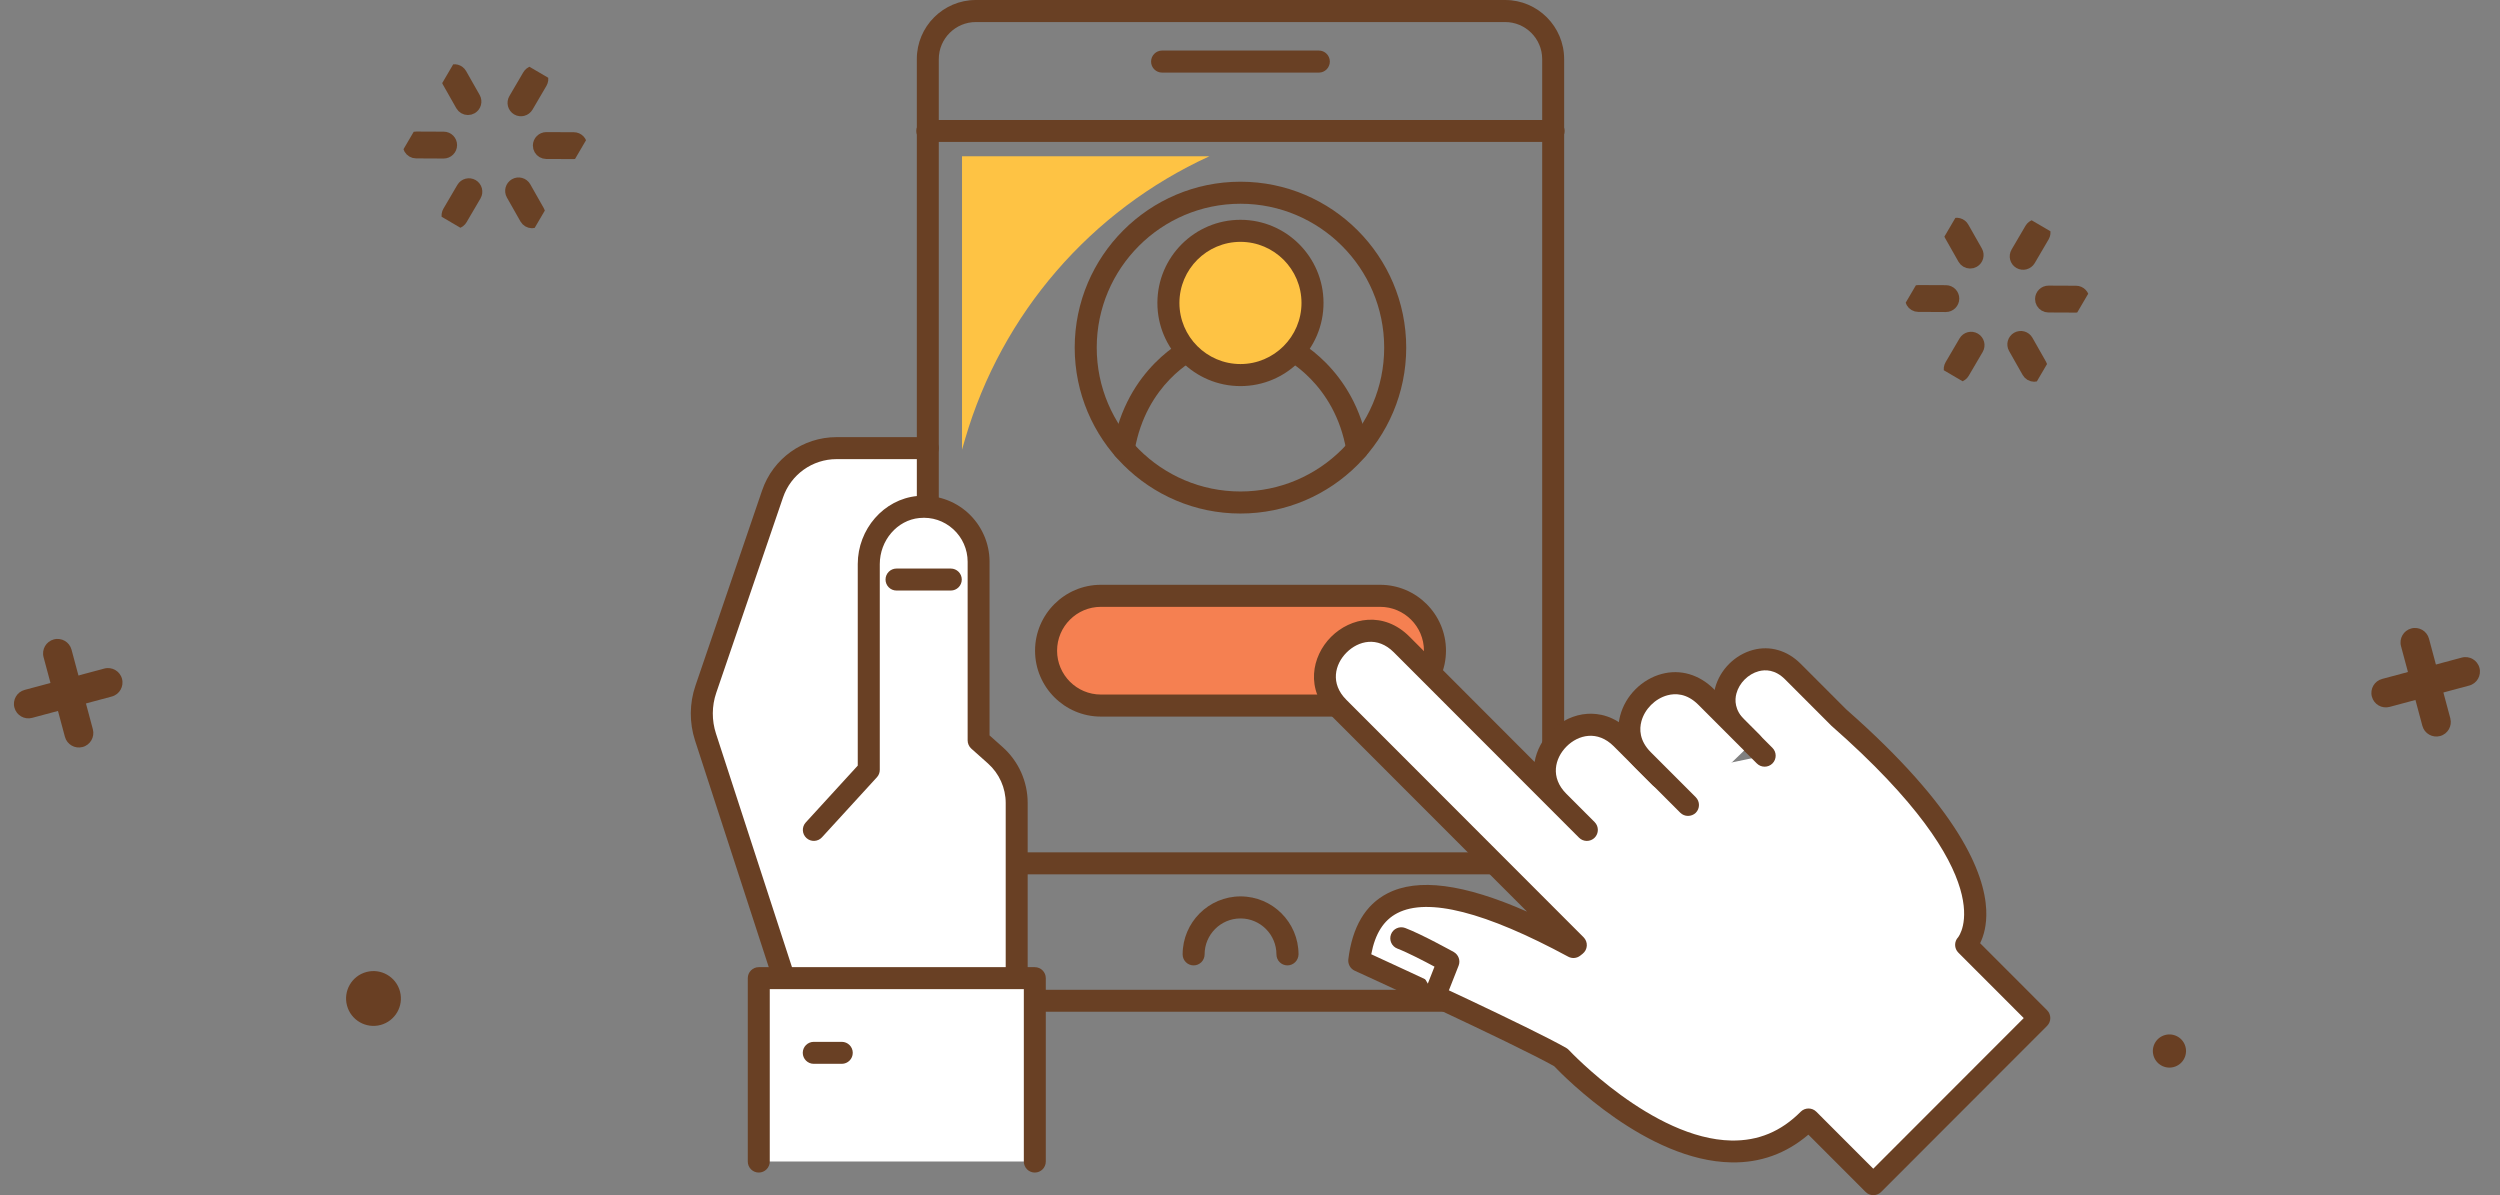 <svg width="228" height="109" viewBox="0 0 228 109" fill="none" xmlns="http://www.w3.org/2000/svg">
<rect x="0" y="0" width="228" height="109" fill="#808080" stroke="none"/>
<path d="M225.193 62.523L217.931 64.469C217.226 64.658 216.504 64.241 216.315 63.535C216.126 62.833 216.542 62.108 217.248 61.919L224.51 59.973C225.213 59.784 225.939 60.203 226.127 60.906C226.316 61.612 225.896 62.335 225.193 62.523Z" fill="#693F23"/>
<path d="M222.535 67.127C221.833 67.315 221.108 66.899 220.919 66.193L218.973 58.931C218.784 58.228 219.201 57.504 219.906 57.315C220.609 57.126 221.334 57.542 221.523 58.248L223.469 65.51C223.654 66.214 223.238 66.939 222.535 67.127Z" fill="#693F23"/>
<path d="M10.194 63.523L2.931 65.469C2.226 65.658 1.504 65.241 1.315 64.535C1.126 63.833 1.542 63.108 2.248 62.919L9.51 60.973C10.213 60.784 10.939 61.203 11.127 61.906C11.316 62.612 10.896 63.335 10.194 63.523Z" fill="#693F23"/>
<path d="M7.535 68.127C6.832 68.315 6.108 67.899 5.919 67.193L3.973 59.931C3.784 59.228 4.201 58.504 4.906 58.315C5.609 58.126 6.334 58.542 6.523 59.248L8.469 66.51C8.654 67.214 8.238 67.939 7.535 68.127Z" fill="#693F23"/>
<g clip-path="url(#clip0_723_11285)">
<path d="M178.253 34.063C178.028 33.931 177.953 33.641 178.085 33.414L179.357 31.243C179.489 31.017 179.779 30.941 180.005 31.073C180.23 31.204 180.305 31.495 180.173 31.721L178.901 33.892C178.77 34.117 178.479 34.195 178.253 34.063Z" fill="#694024" stroke="#694125" stroke-width="1.5" stroke-miterlimit="10"/>
<path d="M184.271 23.789C184.045 23.657 183.97 23.366 184.103 23.14L185.374 20.969C185.507 20.743 185.797 20.666 186.022 20.798C186.247 20.93 186.323 21.221 186.19 21.447L184.919 23.618C184.786 23.844 184.496 23.921 184.271 23.789Z" fill="#694024" stroke="#694125" stroke-width="1.5" stroke-miterlimit="10"/>
<path d="M186.582 27.684C186.441 27.601 186.346 27.447 186.348 27.271C186.35 27.009 186.565 26.797 186.826 26.798L189.333 26.809C189.594 26.811 189.805 27.024 189.803 27.287C189.8 27.548 189.586 27.76 189.325 27.759L186.818 27.748C186.732 27.747 186.651 27.724 186.582 27.684Z" fill="#694024" stroke="#694125" stroke-width="1.5" stroke-miterlimit="10"/>
<path d="M174.716 27.632C174.575 27.549 174.48 27.396 174.482 27.219C174.484 26.957 174.699 26.745 174.96 26.747L177.467 26.758C177.728 26.759 177.938 26.973 177.936 27.235C177.934 27.497 177.72 27.709 177.458 27.708L174.952 27.696C174.865 27.696 174.785 27.673 174.716 27.632Z" fill="#694024" stroke="#694125" stroke-width="1.5" stroke-miterlimit="10"/>
<path d="M179.439 23.676C179.371 23.636 179.31 23.576 179.268 23.502L178.032 21.321C177.903 21.094 177.983 20.803 178.211 20.673C178.438 20.543 178.728 20.622 178.856 20.85L180.093 23.03C180.221 23.258 180.142 23.548 179.914 23.678C179.761 23.767 179.581 23.759 179.439 23.676Z" fill="#694024" stroke="#694125" stroke-width="1.5" stroke-miterlimit="10"/>
<path d="M185.289 34.001C185.22 33.96 185.161 33.901 185.118 33.826L183.882 31.645C183.753 31.418 183.833 31.128 184.06 30.997C184.288 30.867 184.577 30.946 184.706 31.174L185.942 33.355C186.071 33.582 185.991 33.873 185.764 34.002C185.611 34.091 185.43 34.083 185.289 34.001Z" fill="#694024" stroke="#694125" stroke-width="1.5" stroke-miterlimit="10"/>
</g>
<g clip-path="url(#clip1_723_11285)">
<path d="M41.253 20.063C41.028 19.931 40.953 19.64 41.085 19.414L42.357 17.243C42.489 17.017 42.779 16.941 43.005 17.073C43.23 17.204 43.305 17.495 43.173 17.721L41.901 19.892C41.77 20.117 41.479 20.195 41.253 20.063Z" fill="#694024" stroke="#694125" stroke-width="1.5" stroke-miterlimit="10"/>
<path d="M47.271 9.789C47.045 9.657 46.97 9.366 47.103 9.14L48.374 6.969C48.507 6.743 48.797 6.666 49.022 6.798C49.247 6.93 49.323 7.221 49.19 7.447L47.919 9.618C47.786 9.844 47.496 9.921 47.271 9.789Z" fill="#694024" stroke="#694125" stroke-width="1.5" stroke-miterlimit="10"/>
<path d="M49.582 13.684C49.441 13.601 49.346 13.447 49.348 13.271C49.35 13.009 49.565 12.797 49.826 12.798L52.333 12.809C52.594 12.81 52.805 13.024 52.803 13.287C52.8 13.548 52.586 13.76 52.325 13.759L49.818 13.748C49.732 13.747 49.651 13.724 49.582 13.684Z" fill="#694024" stroke="#694125" stroke-width="1.5" stroke-miterlimit="10"/>
<path d="M37.716 13.632C37.575 13.55 37.48 13.396 37.482 13.219C37.484 12.957 37.699 12.745 37.96 12.747L40.467 12.758C40.728 12.759 40.938 12.973 40.936 13.235C40.934 13.497 40.72 13.709 40.458 13.708L37.952 13.696C37.865 13.696 37.785 13.673 37.716 13.632Z" fill="#694024" stroke="#694125" stroke-width="1.5" stroke-miterlimit="10"/>
<path d="M42.439 9.676C42.37 9.636 42.31 9.576 42.268 9.502L41.032 7.321C40.903 7.094 40.983 6.803 41.211 6.673C41.438 6.543 41.728 6.622 41.856 6.85L43.093 9.03C43.221 9.258 43.142 9.548 42.914 9.678C42.761 9.767 42.581 9.759 42.439 9.676Z" fill="#694024" stroke="#694125" stroke-width="1.5" stroke-miterlimit="10"/>
<path d="M48.289 20C48.22 19.96 48.161 19.901 48.118 19.826L46.882 17.645C46.753 17.418 46.833 17.128 47.06 16.997C47.288 16.867 47.577 16.946 47.706 17.174L48.942 19.355C49.071 19.582 48.991 19.872 48.764 20.003C48.611 20.091 48.43 20.083 48.289 20Z" fill="#694024" stroke="#694125" stroke-width="1.5" stroke-miterlimit="10"/>
</g>
<path d="M199.314 95.461C199.531 96.269 199.05 97.098 198.244 97.314C197.437 97.531 196.608 97.05 196.392 96.245C196.176 95.439 196.653 94.608 197.461 94.392C198.267 94.176 199.098 94.655 199.314 95.461Z" fill="#693F23"/>
<path d="M36.477 90.415C36.834 91.75 36.041 93.12 34.709 93.477C33.374 93.834 32.004 93.041 31.647 91.709C31.29 90.377 32.08 89.005 33.415 88.647C34.747 88.29 36.12 89.083 36.477 90.415Z" fill="#693F23"/>
<path d="M125.864 64.35H100.401C97.638 64.35 95.399 62.109 95.399 59.343C95.399 56.577 97.638 54.336 100.401 54.336H125.869C128.632 54.336 130.872 56.577 130.872 59.343C130.866 62.109 128.627 64.35 125.864 64.35Z" fill="#F58051"/>
<path d="M84.617 40.876H76.292C73.656 40.876 71.313 42.553 70.461 45.053L64.37 62.869C63.887 64.275 63.881 65.802 64.341 67.22L74.22 97.568H87.875" fill="white"/>
<path d="M87.875 98.571H74.214C73.782 98.571 73.397 98.288 73.258 97.879L63.386 67.531C62.862 65.918 62.873 64.149 63.42 62.547L69.505 44.725C70.495 41.821 73.224 39.867 76.287 39.867H84.611C85.163 39.867 85.612 40.317 85.612 40.87C85.612 41.423 85.163 41.873 84.611 41.873H76.292C74.088 41.873 72.124 43.279 71.411 45.37L65.32 63.192C64.911 64.385 64.906 65.704 65.297 66.903L74.945 96.554H87.875C88.427 96.554 88.876 97.004 88.876 97.557C88.876 98.11 88.427 98.571 87.875 98.571Z" fill="#694024"/>
<path d="M137.268 92.273H88.997C86.027 92.273 83.615 89.853 83.615 86.885V5.387C83.609 2.42 86.027 0 88.997 0H137.268C140.238 0 142.65 2.42 142.65 5.387V86.885C142.65 89.859 140.238 92.273 137.268 92.273ZM88.997 2.011C87.138 2.011 85.618 3.526 85.618 5.387V86.885C85.618 88.746 87.132 90.268 88.997 90.268H137.268C139.127 90.268 140.647 88.752 140.647 86.885V5.387C140.647 3.526 139.133 2.011 137.268 2.011H88.997V2.011Z" fill="#694024"/>
<path d="M141.884 79.74H84.38C83.828 79.74 83.379 79.291 83.379 78.738C83.379 78.185 83.828 77.735 84.38 77.735H141.884C142.437 77.735 142.886 78.185 142.886 78.738C142.886 79.291 142.437 79.74 141.884 79.74Z" fill="#694024"/>
<path d="M141.695 12.947H84.57C84.018 12.947 83.569 12.498 83.569 11.945C83.569 11.392 84.018 10.942 84.57 10.942H141.689C142.241 10.942 142.69 11.392 142.69 11.945C142.69 12.498 142.247 12.947 141.695 12.947Z" fill="#694024"/>
<path d="M120.285 6.621H105.98C105.427 6.621 104.978 6.171 104.978 5.618C104.978 5.065 105.427 4.61 105.98 4.61H120.279C120.832 4.61 121.281 5.059 121.281 5.612C121.281 6.165 120.838 6.621 120.285 6.621Z" fill="#694024"/>
<path d="M117.413 88.044C116.86 88.044 116.411 87.594 116.411 87.041C116.411 85.232 114.943 83.762 113.135 83.762C111.328 83.762 109.86 85.232 109.86 87.041C109.86 87.594 109.411 88.044 108.858 88.044C108.305 88.044 107.856 87.594 107.856 87.041C107.856 84.125 110.228 81.751 113.141 81.751C116.054 81.751 118.426 84.125 118.426 87.041C118.414 87.594 117.965 88.044 117.413 88.044Z" fill="#694024"/>
<path d="M113.13 46.834C104.794 46.834 98.013 40.046 98.013 31.703C98.013 23.359 104.794 16.572 113.13 16.572C121.465 16.572 128.247 23.359 128.247 31.703C128.247 40.046 121.465 46.834 113.13 46.834ZM113.13 18.582C105.905 18.582 100.022 24.465 100.022 31.703C100.022 38.94 105.899 44.823 113.13 44.823C120.36 44.823 126.238 38.94 126.238 31.703C126.238 24.471 120.36 18.582 113.13 18.582Z" fill="#694024"/>
<path d="M125.864 65.353H100.401C97.091 65.353 94.397 62.656 94.397 59.343C94.397 56.03 97.091 53.333 100.401 53.333H125.869C129.179 53.333 131.874 56.03 131.874 59.343C131.868 62.656 129.174 65.353 125.864 65.353ZM100.401 55.344C98.197 55.344 96.406 57.136 96.406 59.343C96.406 61.55 98.197 63.342 100.401 63.342H125.869C128.074 63.342 129.864 61.55 129.864 59.343C129.864 57.136 128.074 55.344 125.869 55.344H100.401Z" fill="#694024"/>
<path d="M160.951 68.908L158.401 66.355C155.016 62.967 160.133 57.845 163.518 61.233L167.709 65.428C184.801 80.438 179.326 86.159 179.326 86.159L185.998 92.838L170.852 107.997L164.946 102.086C155.96 111.08 142.357 96.433 142.357 96.433C138.764 94.376 123.958 87.612 123.958 87.612C125.098 78.185 135.063 81.792 143.502 86.35L143.721 86.177L122.081 64.517C118.282 60.714 124.027 54.958 127.827 58.767L144.723 75.678L142.138 73.091C138.338 69.288 144.078 63.532 147.883 67.341L151.429 70.89" fill="white"/>
<path d="M170.852 109C170.588 109 170.329 108.896 170.144 108.706L164.923 103.48C162.897 105.209 160.531 106.067 157.877 106.009C150.249 105.871 142.765 98.311 141.735 97.234C138.01 95.142 123.693 88.591 123.549 88.528C123.152 88.343 122.916 87.928 122.968 87.49C123.325 84.54 124.522 82.518 126.526 81.481C129.289 80.052 133.48 80.593 139.265 83.14L121.373 65.232C119.036 62.892 119.617 59.861 121.396 58.081C123.175 56.301 126.203 55.719 128.54 58.058L139.956 69.49C140.14 68.418 140.687 67.421 141.453 66.655C142.38 65.727 143.565 65.174 144.786 65.099C145.759 65.042 147.215 65.255 148.597 66.638L152.143 70.187C152.534 70.579 152.534 71.219 152.143 71.61C151.752 72.002 151.113 72.002 150.721 71.61L147.175 68.061C145.695 66.58 143.945 67.001 142.869 68.078C141.792 69.156 141.366 70.907 142.846 72.388L145.431 74.975C145.822 75.367 145.822 76.007 145.431 76.398C145.039 76.79 144.4 76.79 144.009 76.398L127.113 59.487C125.633 58.006 123.883 58.432 122.807 59.51C121.73 60.587 121.304 62.339 122.784 63.82L144.423 85.479C144.625 85.681 144.734 85.963 144.717 86.251C144.7 86.54 144.561 86.805 144.337 86.983L144.118 87.156C143.801 87.404 143.37 87.439 143.019 87.248C135.466 83.169 130.221 81.832 127.435 83.278C126.186 83.924 125.409 85.157 125.058 87.029C128.051 88.406 139.657 93.754 142.846 95.575C142.932 95.626 143.013 95.69 143.082 95.765C143.157 95.845 150.721 103.889 157.905 104.016C160.352 104.056 162.419 103.203 164.226 101.388C164.618 100.997 165.257 100.997 165.648 101.388L170.841 106.586L184.565 92.849L178.601 86.88C178.215 86.494 178.209 85.871 178.584 85.474C178.612 85.439 182.89 80.121 167.03 66.194C167.013 66.183 166.995 66.165 166.984 66.148L162.793 61.953C161.895 61.054 160.991 61.054 160.392 61.216C159.431 61.475 158.614 62.293 158.36 63.25C158.199 63.849 158.199 64.754 159.097 65.652L161.647 68.205C162.039 68.597 162.039 69.236 161.647 69.628C161.256 70.02 160.617 70.02 160.225 69.628L157.675 67.076C156.461 65.86 156.006 64.281 156.42 62.731C156.864 61.077 158.222 59.718 159.874 59.274C161.417 58.859 163 59.314 164.215 60.53L168.383 64.702C178.664 73.737 180.996 79.631 181.145 82.984C181.209 84.39 180.898 85.387 180.587 86.021L186.695 92.135C187.086 92.526 187.086 93.166 186.695 93.558L171.549 108.718C171.37 108.89 171.117 109 170.852 109Z" fill="#694024"/>
<path d="M153.945 73.402L149.846 69.3C146.047 65.497 151.786 59.741 155.591 63.549L159.788 67.75" fill="white"/>
<path d="M153.945 74.411C153.686 74.411 153.433 74.313 153.237 74.117L149.138 70.014C147.808 68.683 147.307 66.949 147.762 65.255C148.246 63.44 149.737 61.947 151.55 61.463C153.243 61.008 154.975 61.515 156.305 62.846L160.502 67.047C160.893 67.439 160.893 68.078 160.502 68.47C160.11 68.862 159.471 68.862 159.08 68.47L154.883 64.269C153.83 63.215 152.77 63.221 152.068 63.411C150.951 63.711 149.996 64.667 149.696 65.785C149.506 66.488 149.501 67.548 150.554 68.603L154.653 72.705C155.044 73.097 155.044 73.737 154.653 74.128C154.463 74.313 154.204 74.411 153.945 74.411Z" fill="#694024"/>
<path d="M130.86 90.804L132.087 87.692C132.087 87.692 129.277 86.125 127.792 85.566" fill="white"/>
<path d="M130.86 91.812C130.739 91.812 130.613 91.789 130.492 91.743C129.974 91.541 129.726 90.953 129.928 90.441L130.826 88.159C129.905 87.663 128.373 86.868 127.441 86.511C126.923 86.315 126.664 85.733 126.859 85.214C127.055 84.696 127.637 84.437 128.155 84.632C129.686 85.214 132.461 86.759 132.582 86.822C133.019 87.07 133.209 87.6 133.025 88.067L131.799 91.178C131.643 91.57 131.263 91.812 130.86 91.812Z" fill="#694024"/>
<path d="M102.48 41.959C102.422 41.959 102.37 41.953 102.313 41.947C101.766 41.855 101.397 41.337 101.49 40.789C102.704 33.523 108.196 30.902 108.432 30.798C108.933 30.567 109.532 30.787 109.768 31.288C109.998 31.789 109.779 32.388 109.278 32.619C109.071 32.717 104.506 34.947 103.47 41.123C103.389 41.608 102.963 41.959 102.48 41.959Z" fill="#694024"/>
<path d="M123.78 41.959C123.296 41.959 122.87 41.613 122.789 41.118C121.747 34.889 117.033 32.636 116.987 32.613C116.486 32.383 116.267 31.783 116.497 31.282C116.728 30.775 117.326 30.562 117.833 30.792C118.069 30.902 123.561 33.523 124.775 40.784C124.868 41.331 124.499 41.85 123.952 41.942C123.895 41.953 123.837 41.959 123.78 41.959Z" fill="#694024"/>
<path d="M73.12 94.157H92.722V73.229C92.722 71.564 92.014 69.985 90.77 68.879L89.245 67.519V51.23C89.245 48.297 86.729 45.952 83.742 46.24C81.139 46.488 79.222 48.827 79.222 51.443V70.204L74.214 75.678" fill="white"/>
<path d="M92.722 95.165H73.12C72.568 95.165 72.119 94.716 72.119 94.163C72.119 93.61 72.568 93.16 73.12 93.16H91.72V73.235C91.72 71.858 91.133 70.55 90.109 69.634L88.583 68.274C88.37 68.084 88.249 67.807 88.249 67.525V51.23C88.249 50.101 87.771 49.023 86.936 48.263C86.09 47.496 84.996 47.127 83.845 47.243C81.825 47.433 80.236 49.282 80.236 51.449V70.21C80.236 70.464 80.144 70.706 79.971 70.89L74.963 76.364C74.588 76.773 73.955 76.802 73.546 76.427C73.138 76.053 73.109 75.419 73.483 75.01L78.227 69.824V51.443C78.227 48.251 80.61 45.526 83.649 45.237C85.342 45.076 87.029 45.635 88.278 46.776C89.527 47.917 90.247 49.536 90.247 51.23V67.07L91.438 68.13C92.895 69.426 93.724 71.282 93.724 73.229V94.157C93.724 94.716 93.275 95.165 92.722 95.165Z" fill="#694024"/>
<path d="M86.712 53.858H81.761C81.209 53.858 80.76 53.408 80.76 52.855C80.76 52.302 81.209 51.852 81.761 51.852H86.712C87.265 51.852 87.714 52.302 87.714 52.855C87.714 53.408 87.265 53.858 86.712 53.858Z" fill="#694024"/>
<path d="M69.2 105.929V89.202H94.374V105.929" fill="white"/>
<path d="M94.374 106.937C93.822 106.937 93.373 106.488 93.373 105.935V90.21H70.202V105.935C70.202 106.488 69.753 106.937 69.2 106.937C68.647 106.937 68.198 106.488 68.198 105.935V89.207C68.198 88.654 68.647 88.205 69.2 88.205H94.374C94.927 88.205 95.376 88.654 95.376 89.207V105.935C95.376 106.488 94.927 106.937 94.374 106.937Z" fill="#694024"/>
<path d="M76.77 97.021H74.214C73.662 97.021 73.212 96.571 73.212 96.018C73.212 95.465 73.662 95.016 74.214 95.016H76.77C77.323 95.016 77.772 95.465 77.772 96.018C77.772 96.571 77.323 97.021 76.77 97.021Z" fill="#694024"/>
<path d="M113.13 34.203C116.757 34.203 119.698 31.26 119.698 27.629C119.698 23.998 116.757 21.054 113.13 21.054C109.502 21.054 106.561 23.998 106.561 27.629C106.561 31.26 109.502 34.203 113.13 34.203Z" fill="#FEC344"/>
<path d="M113.13 35.212C108.95 35.212 105.554 31.812 105.554 27.629C105.554 23.446 108.95 20.046 113.13 20.046C117.309 20.046 120.705 23.446 120.705 27.629C120.705 31.812 117.309 35.212 113.13 35.212ZM113.13 22.057C110.061 22.057 107.563 24.558 107.563 27.629C107.563 30.7 110.061 33.201 113.13 33.201C116.198 33.201 118.696 30.7 118.696 27.629C118.696 24.558 116.204 22.057 113.13 22.057Z" fill="#694024"/>
<path d="M87.737 41.008L88.019 40.035C91.352 28.608 99.486 19.199 110.303 14.249H87.737V41.008Z" fill="#FEC344"/>
<defs>
<clipPath id="clip0_723_11285">
<rect width="13.95" height="15.852" fill="white" transform="translate(180.011 17) rotate(30.356)"/>
</clipPath>
<clipPath id="clip1_723_11285">
<rect width="13.95" height="15.852" fill="white" transform="translate(43.011 3) rotate(30.356)"/>
</clipPath>
</defs>
</svg>
